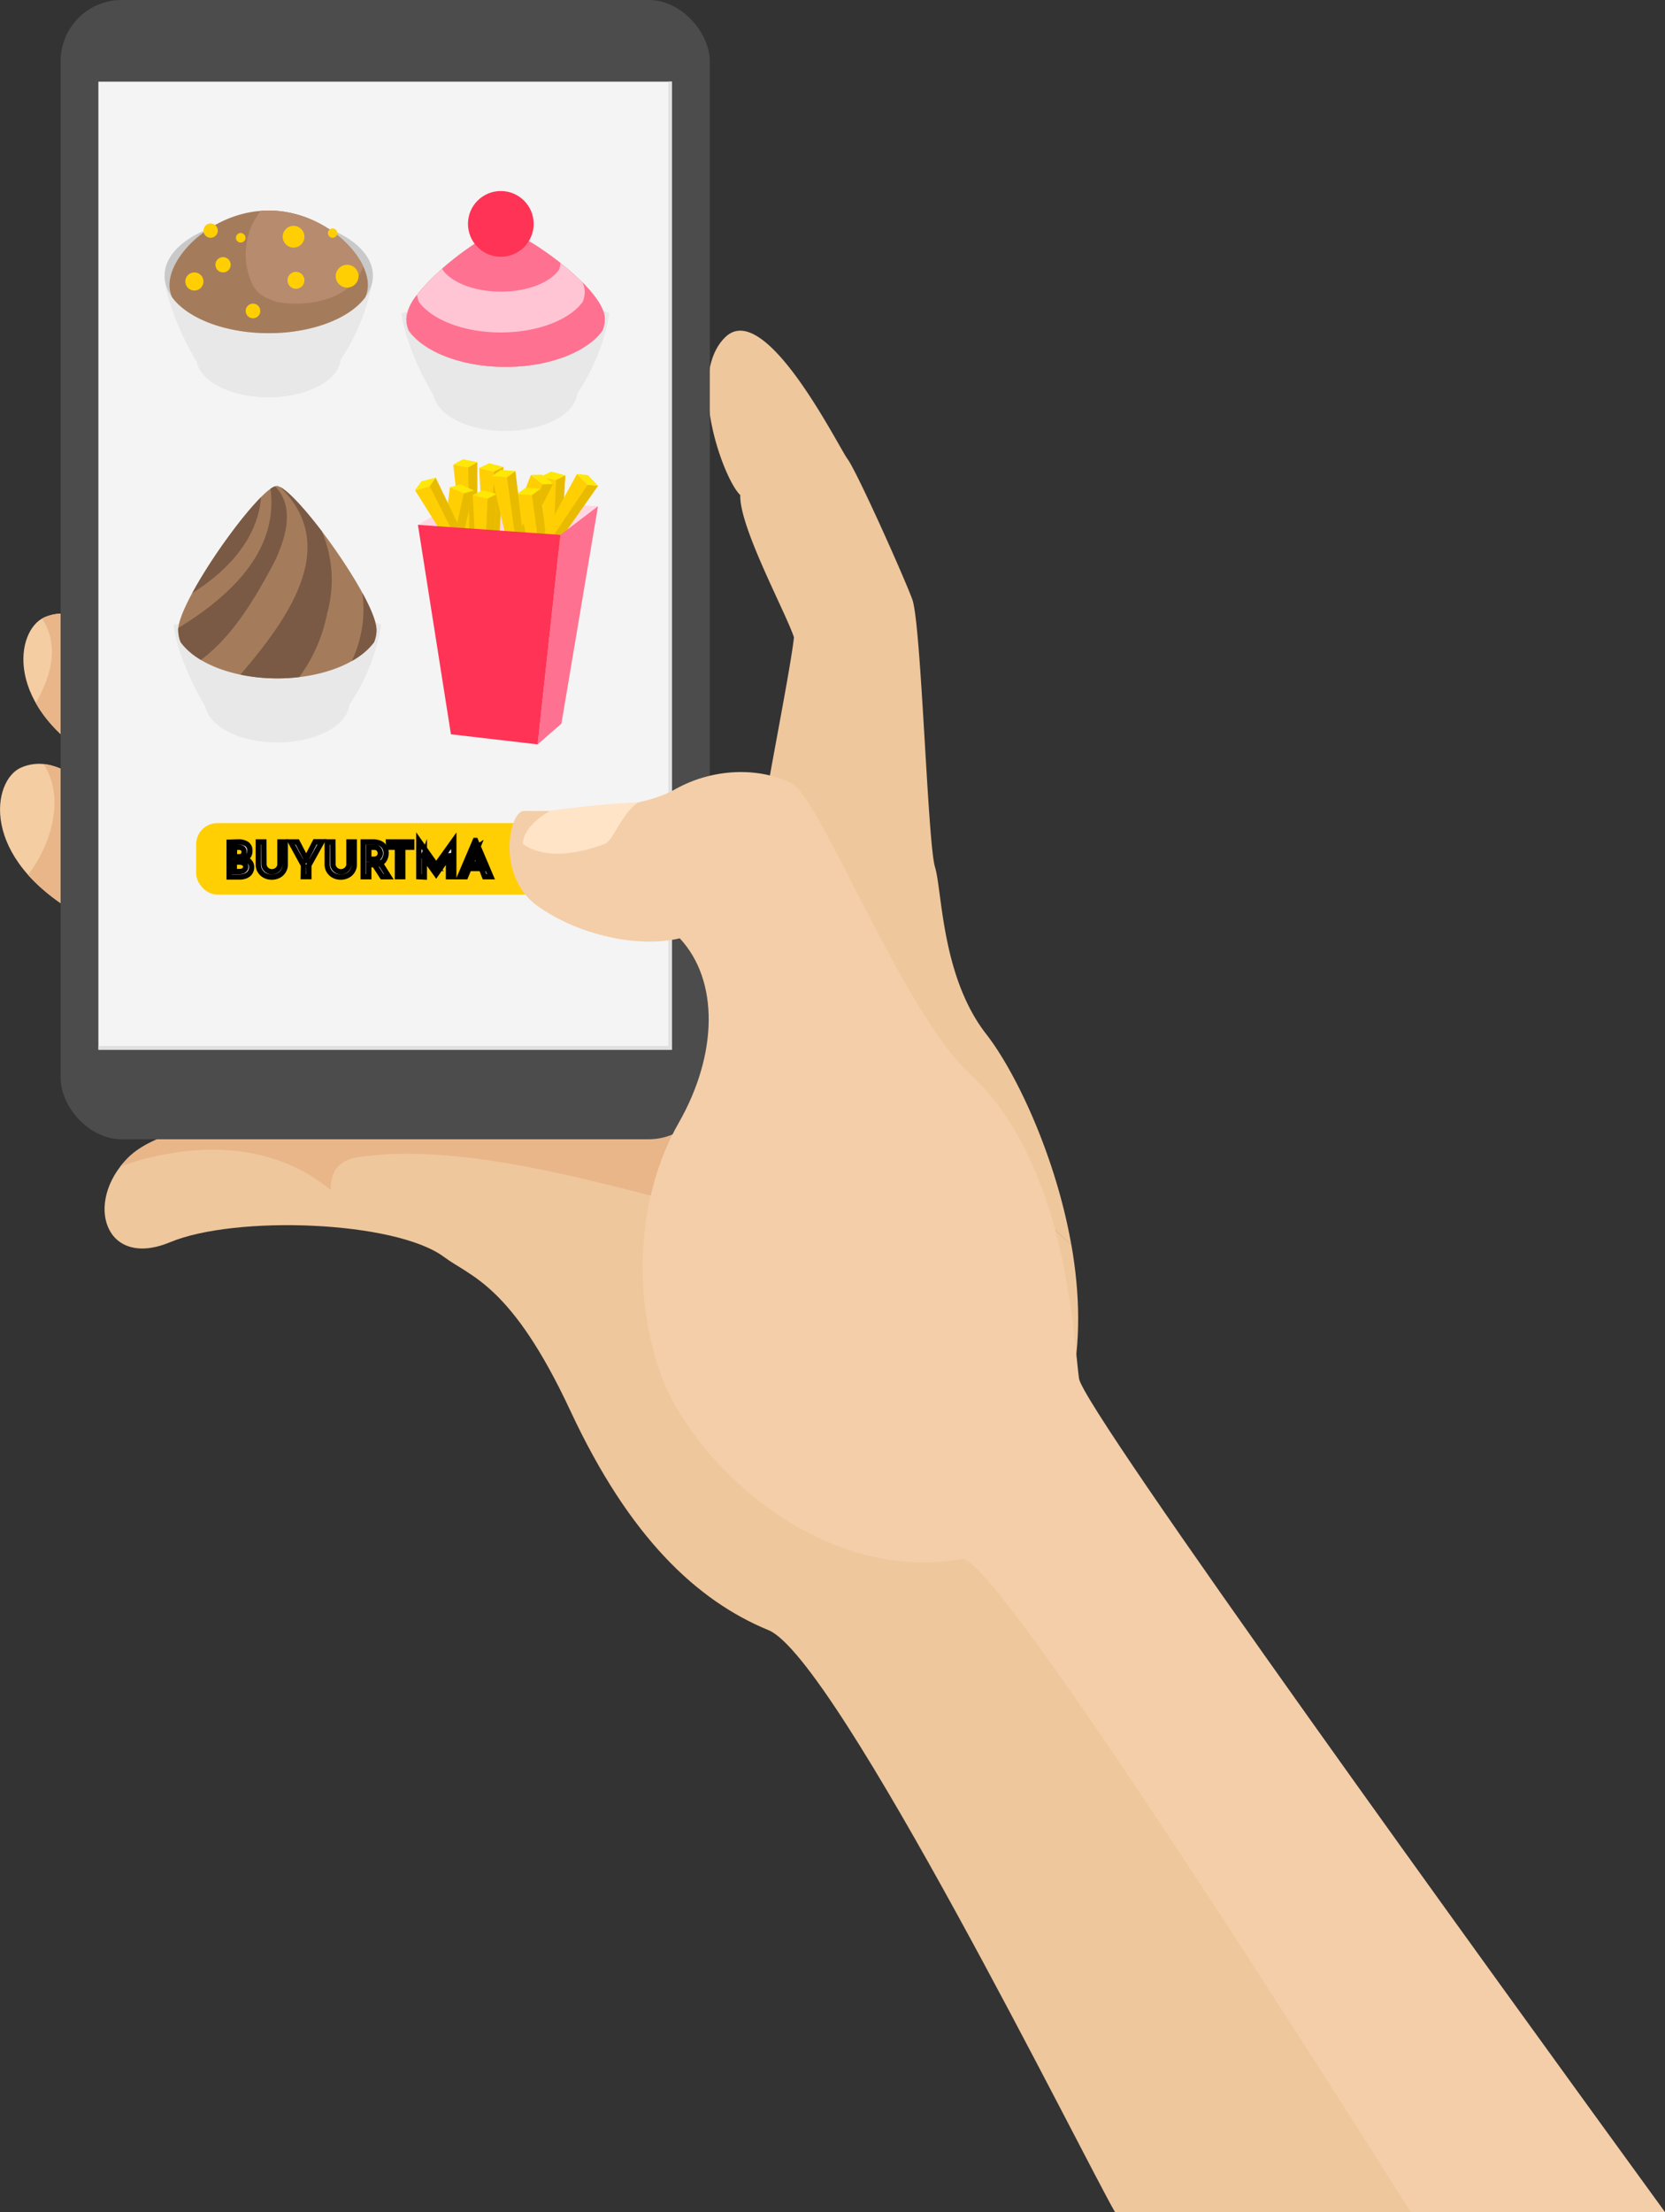 <svg id="Слой_1" data-name="Слой 1" xmlns="http://www.w3.org/2000/svg" viewBox="0 0 313.74 416.66"><rect x="0" y="0" width="313.74" height="416.66" fill="#333333" stroke="none"/><defs><style>.cls-1{fill:#f4cda2;}.cls-2{fill:#e8b689;}.cls-3{fill:#efc79c;}.cls-4{fill:#4c4c4c;}.cls-5{fill:#f4f4f4;}.cls-6{fill:#e8e8e8;}.cls-7{fill:#c9c9c9;}.cls-8{fill:#a57c5b;}.cls-9{fill:#b78b6e;}.cls-10{fill:#ffcf03;}.cls-11{fill:#7a5a44;}.cls-12{fill:#ffd7e2;}.cls-13{fill:#e8bb00;}.cls-14{fill:#ffe706;}.cls-15{fill:#ff7190;}.cls-16{fill:#f35;}.cls-17{fill:#ffc5d4;}.cls-18{fill:#fff;stroke:#000;stroke-miterlimit:10;}.cls-19{fill:#e0e0e0;}.cls-20{fill:#f4cea8;}.cls-21{fill:#ffe4c7;}</style></defs><title>order</title><path class="cls-1" d="M109.73,150.07c-.58-.2-5.28-4.51-10.76-2.16s-8,17,10.76,27.6C118.15,174.14,109.73,150.07,109.73,150.07Z" transform="translate(-94.98 -3.34)"/><path class="cls-2" d="M109.73,150.07c-.42-.15-3-2.47-6.56-2.81,4,5.91,1.78,14.74-2.9,20.89a36.35,36.35,0,0,0,9.46,7.36C118.15,174.14,109.73,150.07,109.73,150.07Z" transform="translate(-94.98 -3.34)"/><path class="cls-1" d="M114.14,121.77c-.59-.2-5.29-4.51-10.77-2.16s-8,17,10.77,27.6C122.56,145.84,114.14,121.77,114.14,121.77Z" transform="translate(-94.98 -3.34)"/><path class="cls-2" d="M114.14,121.77c-.59-.2-5.29-4.51-10.77-2.16l-.45.23c3.35,5.18,1.65,10.92-1.19,15.94,2.19,3.86,6.09,7.88,12.41,11.43C122.56,145.84,114.14,121.77,114.14,121.77Z" transform="translate(-94.98 -3.34)"/><path class="cls-3" d="M385,420l-72.4-96.91s-21.71-33.62-15.88-58.24c2-8.57,1.74-17.94.15-27L227.43,173.2c-6,3.07-68.36,41.85-71.41,41.09s-28.59-1.19-36.93,7.15-4.37,21,7.94,15.88,42.41-4.06,51.62,2.78c5,3.74,12.7,5.16,23.82,29s23.83,35.74,37.33,41.3c12.84,5.29,59.86,100.35,65.29,109.62Z" transform="translate(-94.98 -3.34)"/><path class="cls-2" d="M157.29,227.49c0-3.1,1.1-5.37,4.79-6.14,17.73-2.66,39.47,3,60.44,8.47,10.09,2.33,20.19-2.33,23.3-12.42,3.88-13.2-12.43-17.09-18.64-23.3a126.9,126.9,0,0,1-11.93-13.73c-20,12-56.91,34.5-59.23,33.92-3.18-.79-28.59-1.19-36.93,7.15a17.74,17.74,0,0,0-1.43,1.61C130.27,218.55,145.84,217.93,157.29,227.49Z" transform="translate(-94.98 -3.34)"/><path class="cls-3" d="M280.83,198.14c-8.47-10.85-8.28-26.93-9.67-31.5s-2.58-45.86-4.28-50.42-10.41-24-12.19-26.41-15.49-30.18-23-23-.4,26.8,2.78,29.78c-.2,6,8.53,22,10.12,26.8-.79,7.15-6.35,34.15-6.35,37.72S229.08,173,227.88,173a1.88,1.88,0,0,0-.45.2l69.43,64.67C293.89,221,286.35,205.22,280.83,198.14Z" transform="translate(-94.98 -3.34)"/><rect class="cls-4" x="11.42" width="122.33" height="214.59" rx="11.52"/><rect class="cls-5" x="18.54" y="15.38" width="108.09" height="182.34"/><path class="cls-6" d="M165.19,56C156,51.64,126,56,126,56s.55,6.22,6.08,15.57h0c.79,3.72,6.53,6.62,13.5,6.62,7.25,0,13.16-3.13,13.56-7.07h0A37.93,37.93,0,0,0,165.19,56Z" transform="translate(-94.98 -3.34)"/><ellipse class="cls-7" cx="50.64" cy="51.93" rx="19.63" ry="10.82"/><path class="cls-8" d="M145.61,43c-10.32,0-18.69,8.3-18.69,14a6,6,0,0,0,.46,2.29c2.89,4,10,6.81,18.23,6.81s15.34-2.82,18.23-6.81A6,6,0,0,0,164.3,57C164.3,51.3,155.94,43,145.61,43Z" transform="translate(-94.98 -3.34)"/><path class="cls-9" d="M142.76,57.31c1,1.52,2.07,2.11,4.32,2.87,6,1.21,14.53-.61,16.33-6.69C161,48.41,154,43,145.61,43c-.51,0-1,0-1.52.07A13.24,13.24,0,0,0,142.76,57.31Z" transform="translate(-94.98 -3.34)"/><circle class="cls-10" cx="47.67" cy="58.57" r="1.38"/><circle class="cls-10" cx="55.77" cy="52.8" r="1.6"/><circle class="cls-10" cx="42.03" cy="49.87" r="1.44"/><circle class="cls-10" cx="45.36" cy="44.79" r="0.9"/><circle class="cls-10" cx="55.32" cy="44.59" r="2.05"/><circle class="cls-10" cx="65.41" cy="52.02" r="2.15"/><circle class="cls-10" cx="36.63" cy="53.02" r="1.71"/><circle class="cls-10" cx="62.68" cy="43.91" r="0.88"/><circle class="cls-10" cx="39.69" cy="43.44" r="1.35"/><path class="cls-6" d="M166.82,121c-9.2-4.32-39.16,0-39.16,0s.55,6.22,6.08,15.57h0c.79,3.72,6.53,6.62,13.5,6.62,7.25,0,13.16-3.13,13.56-7.07h0A37.93,37.93,0,0,0,166.82,121Z" transform="translate(-94.98 -3.34)"/><path class="cls-8" d="M147.24,94.88c-2.94-.49-18.69,21.45-18.69,27.15a6,6,0,0,0,.46,2.28c2.89,4,10,6.81,18.23,6.81s15.34-2.82,18.23-6.81a6,6,0,0,0,.46-2.28C165.93,116.33,150.78,95.47,147.24,94.88Z" transform="translate(-94.98 -3.34)"/><path class="cls-11" d="M144.16,97c-3.76,3.76-9.58,11.82-12.95,18.05C138,110.84,143.64,104.57,144.16,97Z" transform="translate(-94.98 -3.34)"/><path class="cls-11" d="M146.8,94.94a4.16,4.16,0,0,0-.85.47c1.54,11.69-7.54,20.19-17.37,26.22a2.69,2.69,0,0,0,0,.4,6,6,0,0,0,.46,2.28,12.87,12.87,0,0,0,3.82,3.33C139,123,143,116.05,146.5,109.56,148.65,105.25,150.8,98.94,146.8,94.94Z" transform="translate(-94.98 -3.34)"/><path class="cls-11" d="M155.64,103.44c-3.13-4.12-6.18-7.48-7.84-8.35,11.22,11,1.81,24.43-7.52,35.32a34.26,34.26,0,0,0,7,.71,33.9,33.9,0,0,0,4.09-.25,29.84,29.84,0,0,0,5.26-12A23.49,23.49,0,0,0,155.64,103.44Z" transform="translate(-94.98 -3.34)"/><path class="cls-11" d="M163.26,115a22.73,22.73,0,0,1-2,12.84,13.11,13.11,0,0,0,4.2-3.54,6,6,0,0,0,.46-2.28C165.93,120.52,164.88,118,163.26,115Z" transform="translate(-94.98 -3.34)"/><polygon class="cls-12" points="78.75 98.86 86.72 94.2 112.68 95.35 104.54 103.27 78.75 98.86"/><polygon class="cls-10" points="86.86 100.69 85.41 87.5 88.23 88.02 89.92 87.05 89.92 100.99 88.47 101.9 86.86 100.69"/><polygon class="cls-13" points="88.23 88.02 89.92 87.05 89.92 100.99 88.47 101.9 88.23 88.02"/><polygon class="cls-14" points="85.41 87.5 87.23 86.5 89.92 87.05 88.23 88.02 85.41 87.5"/><polygon class="cls-10" points="83.11 104.93 84.78 91.77 87.4 92.93 89.28 92.39 86.02 105.94 84.39 106.49 83.11 104.93"/><polygon class="cls-13" points="87.4 92.93 89.28 92.39 86.02 105.94 84.39 106.49 87.4 92.93"/><polygon class="cls-14" points="84.78 91.77 86.78 91.22 89.28 92.39 87.4 92.93 84.78 91.77"/><polygon class="cls-10" points="85.25 103.58 78.2 92.34 80.97 91.58 82.07 89.97 88.14 102.52 87.22 103.97 85.25 103.58"/><polygon class="cls-13" points="80.97 91.58 82.07 89.97 88.14 102.52 87.22 103.97 80.97 91.58"/><polygon class="cls-14" points="78.2 92.34 79.41 90.65 82.07 89.97 80.97 91.58 78.2 92.34"/><polygon class="cls-10" points="90.99 101.39 90.3 88.14 93.08 88.82 94.84 87.95 94.03 101.87 92.52 102.69 90.99 101.39"/><polygon class="cls-13" points="93.08 88.82 94.84 87.95 94.03 101.87 92.52 102.69 93.08 88.82"/><polygon class="cls-14" points="90.3 88.14 92.17 87.25 94.84 87.95 93.08 88.82 90.3 88.14"/><polygon class="cls-10" points="89.76 106.48 89.08 93.23 91.86 93.91 93.61 93.04 92.8 106.96 91.3 107.78 89.76 106.48"/><polygon class="cls-13" points="91.86 93.91 93.61 93.04 92.8 106.96 91.3 107.78 91.86 93.91"/><polygon class="cls-14" points="89.08 93.23 90.95 92.34 93.61 93.04 91.86 93.91 89.08 93.23"/><polygon class="cls-10" points="102.67 102.97 101.98 89.73 104.77 90.4 106.52 89.53 105.71 103.45 104.2 104.28 102.67 102.97"/><polygon class="cls-13" points="104.77 90.4 106.52 89.53 105.71 103.45 104.2 104.28 104.77 90.4"/><polygon class="cls-14" points="101.98 89.73 103.85 88.83 106.52 89.53 104.77 90.4 101.98 89.73"/><polygon class="cls-10" points="95.26 101.84 100.03 89.46 102.3 91.21 104.25 91.13 97.84 103.51 96.13 103.65 95.26 101.84"/><polygon class="cls-13" points="102.3 91.21 104.25 91.13 97.84 103.51 96.13 103.65 102.3 91.21"/><polygon class="cls-14" points="100.03 89.46 102.1 89.41 104.25 91.13 102.3 91.21 100.03 89.46"/><polygon class="cls-10" points="100.36 105.99 97.38 93.07 100.24 93.25 101.81 92.09 103.44 105.94 102.1 107.01 100.36 105.99"/><polygon class="cls-13" points="100.24 93.25 101.81 92.09 103.44 105.94 102.1 107.01 100.24 93.25"/><polygon class="cls-14" points="97.38 93.07 99.07 91.86 101.81 92.09 100.24 93.25 97.38 93.07"/><polygon class="cls-10" points="95.67 102.64 92.68 89.71 95.54 89.89 97.11 88.73 98.75 102.58 97.41 103.65 95.67 102.64"/><polygon class="cls-13" points="95.54 89.89 97.11 88.73 98.75 102.58 97.41 103.65 95.54 89.89"/><polygon class="cls-14" points="92.68 89.71 94.37 88.51 97.11 88.73 95.54 89.89 92.68 89.71"/><polygon class="cls-10" points="102.34 100.9 108.72 89.28 110.74 91.32 112.68 91.5 104.67 102.91 102.96 102.82 102.34 100.9"/><polygon class="cls-13" points="110.74 91.32 112.68 91.5 104.67 102.91 102.96 102.82 110.74 91.32"/><polygon class="cls-14" points="108.72 89.28 110.79 89.5 112.68 91.5 110.74 91.32 108.72 89.28"/><polygon class="cls-15" points="112.68 95.35 105.79 136.3 101.31 140.21 105.59 100.75 112.68 95.35"/><polygon class="cls-16" points="78.75 98.86 84.97 138.31 101.31 140.21 105.59 100.75 78.75 98.86"/><path class="cls-6" d="M209.8,62.32c-9.21-4.31-39.17,0-39.17,0s.55,6.23,6.08,15.58h0c.79,3.72,6.52,6.62,13.49,6.62,7.25,0,13.16-3.13,13.56-7.07h0A37.87,37.87,0,0,0,209.8,62.32Z" transform="translate(-94.98 -3.34)"/><path class="cls-8" d="M190.21,46.69c-2.94-.49-18.69,11-18.69,16.67a5.87,5.87,0,0,0,.47,2.29c2.89,4,10,6.8,18.22,6.8s15.34-2.81,18.23-6.8a6.05,6.05,0,0,0,.47-2.29C208.91,57.67,193.75,47.28,190.21,46.69Z" transform="translate(-94.98 -3.34)"/><path class="cls-17" d="M190.21,46.69c-2.94-.49-18.69,11-18.69,16.67a5.87,5.87,0,0,0,.47,2.29c2.89,4,10,6.8,18.22,6.8s15.34-2.81,18.23-6.8a6.05,6.05,0,0,0,.47-2.29C208.91,57.67,193.75,47.28,190.21,46.69Z" transform="translate(-94.98 -3.34)"/><path class="cls-15" d="M200.3,54.18a3.5,3.5,0,0,0,.28-1.31c-4.15-3.27-8.64-5.9-10.37-6.18s-7.24,3.16-11.89,7.24a1.82,1.82,0,0,0,.07.25c1.74,2.4,6,4.09,11,4.09S198.57,56.58,200.3,54.18Z" transform="translate(-94.98 -3.34)"/><path class="cls-15" d="M204.72,56.51a4.28,4.28,0,0,1,.45,1.75,5,5,0,0,1-.39,1.94c-2.45,3.37-8.43,5.76-15.43,5.76s-13-2.39-15.43-5.76a4.78,4.78,0,0,1-.35-1.32,8.24,8.24,0,0,0-2,4.48,5.87,5.87,0,0,0,.47,2.29c2.89,4,10,6.8,18.22,6.8s15.34-2.81,18.23-6.8a6.05,6.05,0,0,0,.47-2.29C208.91,61.43,207.16,59,204.72,56.51Z" transform="translate(-94.98 -3.34)"/><circle class="cls-16" cx="94.37" cy="42.17" r="6.19"/><rect class="cls-10" x="36.97" y="155.04" width="72.99" height="13.46" rx="3.98"/><path class="cls-18" d="M139.9,161.92a2.74,2.74,0,0,1,1.58.41,1.42,1.42,0,0,1,.58,1.24,1.71,1.71,0,0,1-.26,1,1.76,1.76,0,0,1-.72.6,2.38,2.38,0,0,1-1.07.22l-.15-.54a3.61,3.61,0,0,1,1.28.22,2.15,2.15,0,0,1,.9.63,1.39,1.39,0,0,1,.34.95,1.74,1.74,0,0,1-.19.86,1.56,1.56,0,0,1-.5.58,2.16,2.16,0,0,1-.72.33,3.16,3.16,0,0,1-.81.11h-2v-6.56Zm.17,2.79a.85.85,0,0,0,.69-.27,1,1,0,0,0,.22-.65.8.8,0,0,0-.28-.65,1.25,1.25,0,0,0-.76-.21h-.78v1.78Zm0,2.79a1.91,1.91,0,0,0,.61-.09,1,1,0,0,0,.43-.3.76.76,0,0,0,.16-.51.72.72,0,0,0-.19-.53,1.12,1.12,0,0,0-.48-.27,2.35,2.35,0,0,0-.6-.08h-.87v1.78Z" transform="translate(-94.98 -3.34)"/><path class="cls-18" d="M144.72,166.12a1.36,1.36,0,0,0,.2.71,1.65,1.65,0,0,0,.54.51,1.45,1.45,0,0,0,.75.2,1.55,1.55,0,0,0,.77-.2,1.47,1.47,0,0,0,.54-.51,1.28,1.28,0,0,0,.21-.71v-4.2h1v4.22a2.29,2.29,0,0,1-.34,1.26,2.36,2.36,0,0,1-.92.85,2.77,2.77,0,0,1-1.28.3,2.72,2.72,0,0,1-1.28-.3,2.36,2.36,0,0,1-.92-.85,2.29,2.29,0,0,1-.34-1.26v-4.22h1.05Z" transform="translate(-94.98 -3.34)"/><path class="cls-18" d="M152.17,166.34l-2.42-4.42H151l1.84,3.53-.32,0,1.83-3.55h1.28l-2.45,4.42v2.14h-1.05Z" transform="translate(-94.98 -3.34)"/><path class="cls-18" d="M157.73,166.12a1.27,1.27,0,0,0,.2.71,1.52,1.52,0,0,0,.53.51,1.48,1.48,0,0,0,.75.2,1.5,1.5,0,0,0,.77-.2,1.59,1.59,0,0,0,.55-.51,1.36,1.36,0,0,0,.2-.71v-4.2h1v4.22a2.29,2.29,0,0,1-1.27,2.11,2.72,2.72,0,0,1-1.28.3,2.74,2.74,0,0,1-1.28-.3,2.43,2.43,0,0,1-.92-.85,2.37,2.37,0,0,1-.34-1.26v-4.22h1.06Z" transform="translate(-94.98 -3.34)"/><path class="cls-18" d="M165.3,161.92a3.12,3.12,0,0,1,1,.15,2.06,2.06,0,0,1,.76.41,1.65,1.65,0,0,1,.49.65,2.13,2.13,0,0,1,.18.9,2.53,2.53,0,0,1-.12.77,2.12,2.12,0,0,1-.38.71,1.93,1.93,0,0,1-.7.5,2.58,2.58,0,0,1-1.06.19h-1v2.28h-1.05v-6.56Zm.14,3.26a1.21,1.21,0,0,0,.57-.11,1,1,0,0,0,.37-.27,1.22,1.22,0,0,0,.2-.37,1.11,1.11,0,0,0,0-.72,1.15,1.15,0,0,0-.18-.37,1.07,1.07,0,0,0-.36-.3,1.35,1.35,0,0,0-.57-.11h-1v2.25Zm1.13.64,1.68,2.66H167l-1.7-2.63Z" transform="translate(-94.98 -3.34)"/><path class="cls-18" d="M168.18,161.92h4.39v1h-1.7v5.55h-1v-5.55h-1.65Z" transform="translate(-94.98 -3.34)"/><path class="cls-18" d="M173.9,168.48v-6.79h0l3.53,5-.45-.1,3.51-4.9h0v6.79h-1v-4.42l.06.53L177.17,168h0l-2.41-3.36.18-.49v4.38Z" transform="translate(-94.98 -3.34)"/><path class="cls-18" d="M181.62,168.48l2.91-6.83h.06l2.9,6.83h-1.2l-2-5.19.76-.49-2.34,5.68Zm1.84-2.43h2.23l.36.88h-2.92Z" transform="translate(-94.98 -3.34)"/><polygon class="cls-19" points="125.94 15.38 125.94 197.02 18.54 197.02 18.54 197.72 126.63 197.72 126.63 15.38 125.94 15.38"/><path class="cls-20" d="M408.72,420C376.06,375.1,299.13,268.83,298.3,263c-1.06-7.42-2.12-40.77-20.92-57.71-12.44-11.91-27.79-51.35-33.08-54.27s-14.3-3.44-22.24,1.06-25.41,4-28.32,4-5.3,12.45,2.64,18,19,7.82,26.69,6c7.41,7.94,7.2,21.83-.22,34.8s-9,31.24-3.44,47.12,29.3,39.83,56.9,35c5.57-1,59.63,83.61,84.5,123Z" transform="translate(-94.98 -3.34)"/><path class="cls-21" d="M198.65,156.06s-5.14,2.72-5.14,6.24c5.29,3.82,13.8.59,15.42,0s3.19-5.79,6.29-7.81C208.2,154.67,198.65,156.06,198.65,156.06Z" transform="translate(-94.98 -3.34)"/></svg>